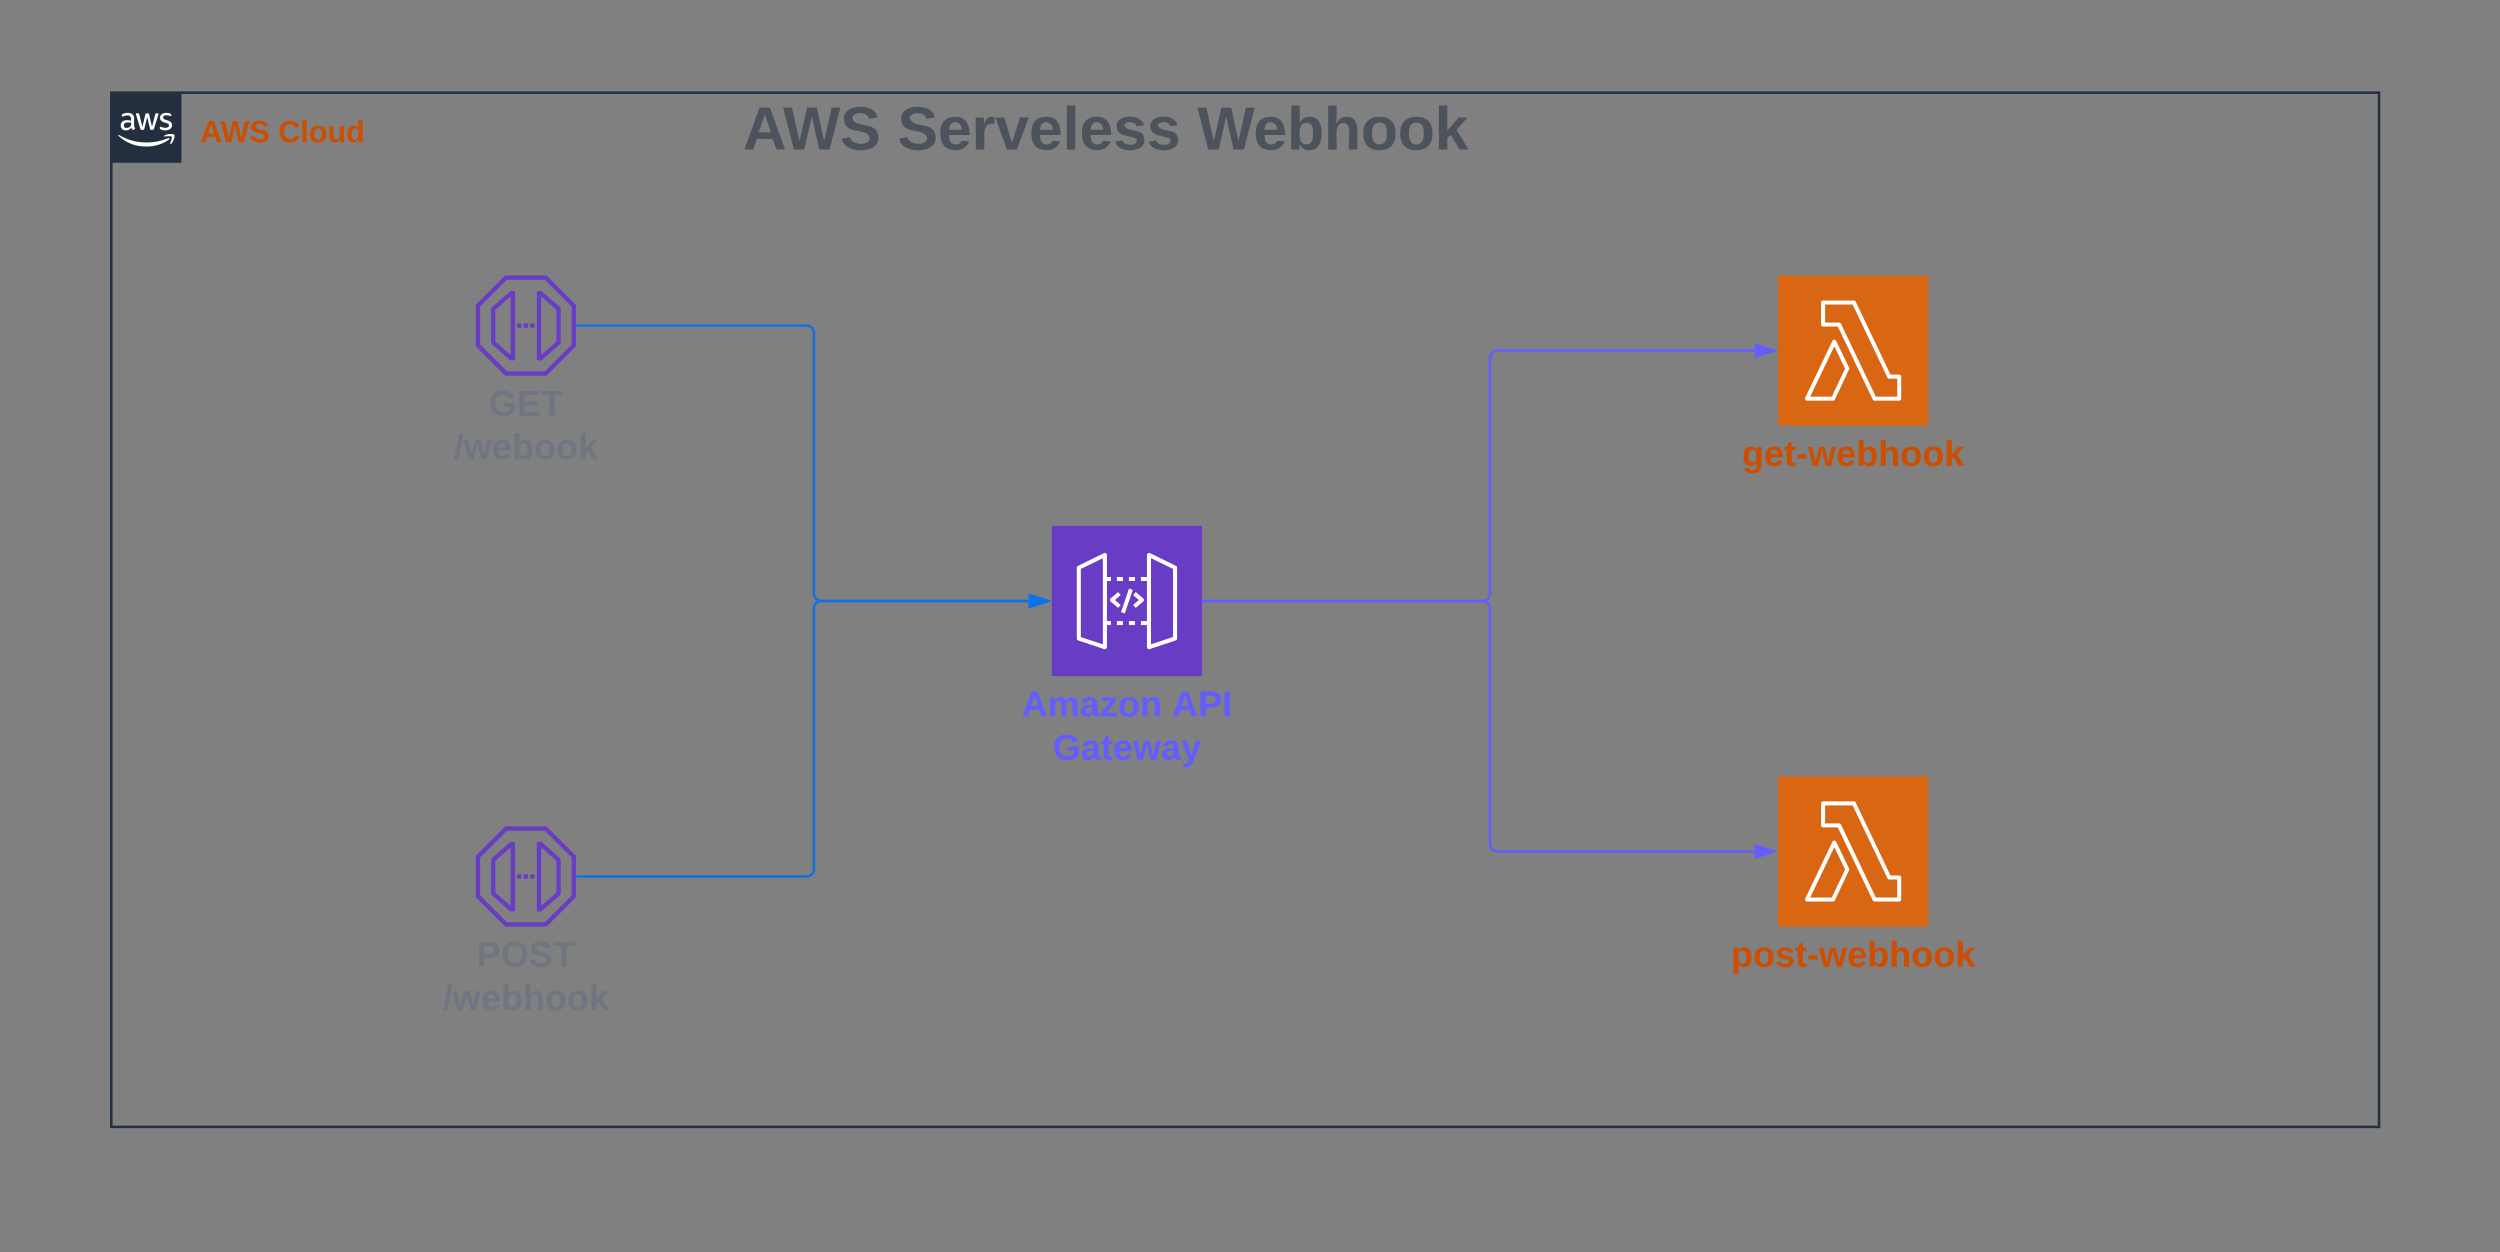 <svg xmlns="http://www.w3.org/2000/svg" xmlns:xlink="http://www.w3.org/1999/xlink" xmlns:lucid="lucid" width="1996.6" height="1000.09"><rect width="100%" height="100%" fill="#808080" stroke="none"/><g transform="translate(0 0)" lucid:page-tab-id="bfj1I89CaO24"><path d="M88.9 74H1900v826H88.9z" stroke="#232f3e" stroke-width="2" fill-opacity="0"/><path d="M88.9 74h56v56h-56V74z" stroke="#fff" stroke-opacity="0" fill="#232f3e"/><path d="M107.12 99.87c-.04.48.04.87.16 1.34.13.4.3.7.5 1.08.04.1.08.2.08.33 0 .2-.12.36-.3.46l-.93.62c-.13.08-.25.13-.37.13-.17 0-.33-.06-.45-.2-.2-.2-.36-.43-.53-.7-.16-.25-.28-.53-.45-.86-1.1 1.37-2.63 2.1-4.4 2.06-1.14.06-2.13-.3-2.95-1.08-.78-.8-1.15-1.76-1.1-2.85-.05-1.23.4-2.28 1.35-3.08 1.06-.85 2.3-1.23 3.65-1.16.58 0 1.03.02 1.6.1.58.1 1.1.2 1.73.33v-1.1c.08-.88-.17-1.67-.7-2.37-.74-.56-1.56-.8-2.46-.7-.54 0-1.03.07-1.6.2-.58.13-1.03.3-1.6.5l-.5.2h-.25c-.2 0-.33-.16-.33-.45v-.75c0-.18.04-.34.12-.5.1-.16.23-.26.4-.33.66-.3 1.2-.5 1.9-.67.77-.2 1.47-.3 2.3-.28 1.47-.13 2.78.26 3.9 1.2.93 1.05 1.34 2.28 1.22 3.67zm-6.08 2.28c.58 0 1.07-.1 1.6-.28.58-.2 1.03-.5 1.44-.96.25-.27.4-.57.5-.93.12-.45.16-.84.16-1.3V98c-.53-.1-.95-.17-1.44-.2h-1.4c-.82-.08-1.56.12-2.2.58-.55.45-.8 1.04-.75 1.73-.04.62.12 1.16.53 1.6.45.38 1 .52 1.56.45zm12 1.6c-.2.02-.42-.03-.58-.15-.17-.17-.25-.36-.33-.6l-3.5-11.5-.1-.62c0-.24.1-.37.36-.37h1.46c.2 0 .37.04.58.15.16.18.25.37.3.6l2.5 9.96 2.37-9.93c0-.24.1-.44.3-.6.16-.12.37-.16.58-.14h1.2c.23-.02.4.02.6.14.17.18.25.36.3.6l2.33 9.94 2.56-10c.04-.2.16-.4.33-.58h-.02c.17-.1.37-.17.58-.14h1.4c.16 0 .32.1.36.3v.31s0 .2-.12.35l-3.6 11.53c-.05.22-.14.42-.3.6-.2.1-.37.14-.57.13h-1.28c-.24.04-.45-.02-.6-.15-.18-.16-.26-.36-.3-.6l-2.3-9.6-2.3 9.6c-.04.24-.12.44-.3.6-.2.13-.4.2-.6.16zm19.2.38c-.8 0-1.5-.07-2.3-.25-.65-.13-1.14-.3-1.7-.6-.22-.1-.38-.23-.47-.42-.08-.14-.12-.28-.12-.43v-.75c0-.3.13-.46.33-.46h.3l.36.16c.57.23 1.02.4 1.6.5.6.14 1.15.2 1.8.2.8.05 1.48-.1 2.18-.5.5-.3.78-.8.74-1.4.04-.4-.12-.76-.37-1.04-.46-.4-.95-.65-1.53-.8l-2.17-.67c-.95-.26-1.73-.74-2.4-1.5-.48-.66-.72-1.36-.72-2.2 0-.58.12-1.07.4-1.6.3-.5.62-.88 1.07-1.2.5-.4 1-.62 1.6-.8.66-.17 1.2-.25 1.9-.24.32-.03.6-.03.98 0l1 .16.8.23.66.25c.16.1.28.22.45.38.08.15.12.3.12.5v.7c0 .3-.13.47-.37.47-.2-.03-.37-.08-.58-.18-.94-.43-1.8-.6-2.87-.58-.7-.04-1.3.1-1.97.4-.5.3-.74.8-.7 1.36 0 .4.12.76.45 1.05.5.4 1 .65 1.6.82l2.1.67c.94.24 1.68.7 2.3 1.44.5.64.7 1.3.7 2.1 0 .63-.13 1.17-.38 1.73-.28.55-.6.95-1.1 1.32-.5.4-1 .66-1.6.84-.74.23-1.4.33-2.14.34zM135 111.48c-5.6 3.82-11.36 5.58-18.15 5.56-8.55.05-15.83-2.74-22.16-8.45-.5-.42 0-1 .48-.68 7.07 4.05 14.02 5.9 22.2 5.9 6.1-.04 11.28-1.1 16.93-3.47.82-.35 1.52.55.7 1.14z" stroke="#fff" stroke-opacity="0" fill="#fff"/><path d="M137.06 109.2c-.65-.8-4.16-.38-5.75-.2-.47 0-.53-.36-.1-.67 2.8-1.97 7.4-1.4 8-.73.6.67-.15 5.28-2.78 7.48-.4.34-.78.15-.6-.28.54-1.52 1.86-4.83 1.24-5.6z" stroke="#fff" stroke-opacity="0" fill="#fff"/><use xlink:href="#a" transform="matrix(1,0,0,1,159.896,94) translate(0 19.556)"/><use xlink:href="#b" transform="matrix(1,0,0,1,159.896,94) translate(62.333 19.556)"/><path d="M453.15 82a8 8 0 0 1 8-8h836.75a8 8 0 0 1 8 8v52.8a8 8 0 0 1-8 8H461.15a8 8 0 0 1-8-8z" stroke="#000" stroke-opacity="0" stroke-width="2" fill="#fff" fill-opacity="0"/><use xlink:href="#c" transform="matrix(1,0,0,1,457.147,78) translate(136.085 41.436)"/><use xlink:href="#d" transform="matrix(1,0,0,1,457.147,78) translate(259.619 41.436)"/><use xlink:href="#e" transform="matrix(1,0,0,1,457.147,78) translate(499.15 41.436)"/><path d="M453.15 136.98a8 8 0 0 1 8-8h837.7a8 8 0 0 1 8 8v2.85a8 8 0 0 1-8 8h-837.7a8 8 0 0 1-8-8z" stroke="#000" stroke-opacity="0" stroke-width="2" fill="#fff" fill-opacity="0"/><path d="M1420 220h120v120h-120V220z" stroke="#fff" stroke-opacity="0" stroke-width="2" fill="#d86613"/><path d="M1516.8 320h-19.72c-.64 0-1.15-.32-1.4-.88l-27.92-58.32h-11.78c-.9 0-1.6-.72-1.6-1.6v-17.6c0-.88.7-1.6 1.6-1.6h24.65c.64 0 1.15.32 1.4.88l27.8 58.32h6.97c.9 0 1.6.72 1.6 1.6v17.6c0 .88-.7 1.6-1.6 1.6zm-18.7-3.2h17.1v-14.4h-6.4c-.64 0-1.15-.32-1.4-.88l-27.8-58.32h-22v14.4h11.2c.63 0 1.14.32 1.46.88z" stroke="#fff" stroke-opacity="0" stroke-width="2" fill="#fff"/><path d="M1463.96 320h-20.8c-.55 0-1.05-.3-1.37-.73-.33-.54-.33-1.12-.08-1.6l21.78-45.46c.24-.58.8-.92 1.4-.92.65 0 1.18.34 1.46.88l10.4 21.43c.26.43.26.92 0 1.4L1465.42 319c-.2.63-.77 1.02-1.44 1.02zm-18.24-3.22h17.24l10.6-22.36-8.6-17.88z" stroke="#fff" stroke-opacity="0" stroke-width="2" fill="#fff"/><use xlink:href="#f" transform="matrix(1,0,0,1,1390,349) translate(1.207 23.111)"/><path d="M1420 620h120v120h-120V620z" stroke="#fff" stroke-opacity="0" stroke-width="2" fill="#d86613"/><path d="M1516.8 720h-19.72c-.64 0-1.15-.32-1.4-.88l-27.92-58.32h-11.78c-.9 0-1.6-.72-1.6-1.6v-17.6c0-.88.7-1.6 1.6-1.6h24.65c.64 0 1.15.32 1.4.88l27.8 58.32h6.97c.9 0 1.6.72 1.6 1.6v17.6c0 .88-.7 1.6-1.6 1.6zm-18.7-3.2h17.1v-14.4h-6.4c-.64 0-1.15-.32-1.4-.88l-27.8-58.32h-22v14.4h11.2c.63 0 1.14.32 1.46.88z" stroke="#fff" stroke-opacity="0" stroke-width="2" fill="#fff"/><path d="M1463.96 720h-20.8c-.55 0-1.05-.3-1.37-.73-.33-.54-.33-1.12-.08-1.6l21.78-45.46c.24-.58.8-.92 1.4-.92.65 0 1.18.34 1.46.88l10.4 21.43c.26.43.26.92 0 1.4L1465.42 719c-.2.63-.77 1.02-1.44 1.02zm-18.24-3.22h17.24l10.6-22.36-8.6-17.88z" stroke="#fff" stroke-opacity="0" stroke-width="2" fill="#fff"/><use xlink:href="#g" transform="matrix(1,0,0,1,1390,749) translate(-7.58 23.111)"/><path d="M840 420h120v120H840V420z" stroke="#fff" stroke-opacity="0" fill="#693cc5"/><path d="M917.6 518.42c-.35 0-.64-.15-.93-.3-.43-.3-.67-.77-.67-1.3v-73.63c0-.55.3-1.08.77-1.4.48-.3 1.08-.3 1.6-.07l20.8 10.22c.56.23.9.77.9 1.38v56.56c.02.76-.4 1.37-1.1 1.6l-20.8 6.92h-.56zm1.63-72.62v68.78l17.6-5.84v-54.4zM882.4 518.42h-.52l-20.8-6.92c-.67-.23-1.1-.92-1.08-1.6v-56.57c0-.6.33-1.15.9-1.38l20.8-10.22c.52-.23 1.1-.23 1.6.08.48.3.75.85.75 1.4v73.6c0 .54-.24 1-.67 1.3-.3.24-.6.32-1 .32zm-19.2-9.6l17.6 5.83V445.8l-17.6 8.6z" stroke="#fff" stroke-opacity="0" fill="#fff"/><path d="M916 464h-4.8v-3.2h4.8zm-9.6 0h-4.8v-3.2h4.8zm-9.6 0H892v-3.2h4.8zm-9.6 0h-4.8v-3.2h4.8zM916 499.2h-4.8V496h4.8zm-9.6 0h-4.8V496h4.8zm-9.6 0H892V496h4.8zm-9.6 0h-4.8V496h4.8zM892.98 485.5l-6.02-5.13c-.67-.57-.75-1.6-.18-2.26l.18-.17 6-5.13 2.08 2.43-4.58 3.97 4.58 3.92zM907.04 485.5l-2.08-2.42 4.57-3.88-4.6-3.9 2.1-2.5 6 5.12c.68.57.76 1.6.2 2.26-.07.06-.12.12-.2.17z" stroke="#fff" stroke-opacity="0" fill="#fff"/><path d="M895.3 488.87l6.35-18.8 3.03 1.03-6.35 18.8-3.04-1.03z" stroke="#fff" stroke-opacity="0" stroke-width=".32" fill="#fff"/><use xlink:href="#h" transform="matrix(1,0,0,1,810,549) translate(5.901 23.111)"/><use xlink:href="#i" transform="matrix(1,0,0,1,810,549) translate(126.031 23.111)"/><use xlink:href="#j" transform="matrix(1,0,0,1,810,549) translate(30.657 57.778)"/><path d="M436.56 660h-33.12L380 683.44v33.12L403.44 740h33.12L460 716.56v-33.12zm20 55.12l-21.44 21.44h-30.24l-21.44-21.44v-30.24l21.44-21.44h30.24l21.44 21.44z" stroke="#fff" stroke-opacity="0" stroke-width="3" fill="#693cc5"/><path d="M407.37 672.62l-13.9 12.14c-.8.5-1.26 1.28-1.3 2.22v26.27c.02 1 .5 1.84 1.34 2.3l13.43 11.8.44.27c.6.22 1.1.33 1.75.33.48 0 .9-.06 1.34-.28l.88-.5v-54.1l-.9-.5c-1.04-.4-2.05-.4-3.07.05zm.46 50.88l-12.2-10.7v-25.37l12.2-10.7zM432.62 672.58c-1-.38-2-.38-3.02 0l-.9.5v54.1l.88.5c.44.2.86.27 1.34.27.63 0 1.16-.1 1.74-.33l13.92-12.13c.8-.5 1.23-1.3 1.25-2.24V687c-.02-1-.5-1.84-1.34-2.28l-13.42-11.8zm11.72 40.23l-12.16 10.7v-46.74l12.16 10.68zM413.04 698.26h3.48v3.48h-3.48v-3.48zM418.26 698.26h3.48v3.48h-3.48v-3.48zM423.48 698.26h3.48v3.48h-3.48v-3.48z" stroke="#fff" stroke-opacity="0" stroke-width="3" fill="#693cc5"/><use xlink:href="#k" transform="matrix(1,0,0,1,350,749) translate(30.719 23.111)"/><use xlink:href="#l" transform="matrix(1,0,0,1,350,749) translate(3.556 57.778)"/><path d="M436.56 220h-33.12L380 243.44v33.12L403.44 300h33.12L460 276.56v-33.12zm20 55.12l-21.44 21.44h-30.24l-21.44-21.44v-30.24l21.44-21.44h30.24l21.44 21.44z" stroke="#fff" stroke-opacity="0" stroke-width="3" fill="#693cc5"/><path d="M407.37 232.62l-13.9 12.14c-.8.5-1.26 1.28-1.3 2.22v26.28c.02 1 .5 1.83 1.34 2.28l13.43 11.8.44.28c.6.22 1.1.33 1.75.33.48 0 .9-.06 1.34-.28l.88-.5v-54.1l-.9-.5c-1.04-.4-2.05-.4-3.07.05zm.46 50.88l-12.2-10.7v-25.37l12.2-10.7zM432.62 232.58c-1-.4-2-.4-3.02 0l-.9.5v54.1l.88.5c.44.2.86.27 1.34.27.63 0 1.16-.1 1.74-.33l13.92-12.13c.8-.5 1.23-1.3 1.25-2.24V247c-.02-1-.5-1.84-1.34-2.28l-13.42-11.8zm11.72 40.23l-12.16 10.7v-46.74l12.16 10.68zM413.04 258.26h3.48v3.48h-3.48v-3.48zM418.26 258.26h3.48v3.48h-3.48v-3.48zM423.48 258.26h3.48v3.48h-3.48v-3.48z" stroke="#fff" stroke-opacity="0" stroke-width="3" fill="#693cc5"/><use xlink:href="#m" transform="matrix(1,0,0,1,350,309) translate(40.349 23.111)"/><use xlink:href="#n" transform="matrix(1,0,0,1,350,309) translate(12.343 57.778)"/><path d="M961 480h223a6 6 0 0 1 6 6v188a6 6 0 0 0 6 6h205.5" stroke="#635dff" stroke-width="2" fill="none"/><path d="M961.03 481H960v-2h1.03z" stroke="#635dff" stroke-width=".05" fill="#635dff"/><path d="M1416.76 680l-14.26 4.63v-9.26z" stroke="#635dff" stroke-width="2" fill="#635dff"/><path d="M961 480h223a6 6 0 0 0 6-6V286a6 6 0 0 1 6-6h205.5" stroke="#635dff" stroke-width="2" fill="none"/><path d="M961.03 481H960v-2h1.03z" stroke="#635dff" stroke-width=".05" fill="#635dff"/><path d="M1416.76 280l-14.26 4.63v-9.26z" stroke="#635dff" stroke-width="2" fill="#635dff"/><path d="M461 700h183a6 6 0 0 0 6-6V486a6 6 0 0 1 6-6h165.5" stroke="#1071e5" stroke-width="2" fill="none"/><path d="M461.03 701H460v-2h1.03z" stroke="#1071e5" stroke-width=".05" fill="#1071e5"/><path d="M836.76 480l-14.26 4.63v-9.26z" stroke="#1071e5" stroke-width="2" fill="#1071e5"/><path d="M461 260h183a6 6 0 0 1 6 6v208a6 6 0 0 0 6 6h165.5" stroke="#1071e5" stroke-width="2" fill="none"/><path d="M461.03 261H460v-2h1.03z" stroke="#1071e5" stroke-width=".05" fill="#1071e5"/><path d="M836.76 480l-14.26 4.63v-9.26z" stroke="#1071e5" stroke-width="2" fill="#1071e5"/><defs><path fill="#cc4e00" d="M199 0l-22-63H83L61 0H9l90-248h61L250 0h-51zm-33-102l-36-108c-10 38-24 72-36 108h72" id="o"/><path fill="#cc4e00" d="M275 0h-61l-44-196L126 0H64L0-248h53L97-49l45-199h58l43 199 44-199h52" id="p"/><path fill="#cc4e00" d="M169-182c-1-43-94-46-97-3 18 66 151 10 154 114 3 95-165 93-204 36-6-8-10-19-12-30l50-8c3 46 112 56 116 5-17-69-150-10-154-114-4-87 153-88 188-35 5 8 8 18 10 28" id="q"/><g id="a"><use transform="matrix(0.068,0,0,0.068,0,0)" xlink:href="#o"/><use transform="matrix(0.068,0,0,0.068,16.228,0)" xlink:href="#p"/><use transform="matrix(0.068,0,0,0.068,39.247,0)" xlink:href="#q"/></g><path fill="#cc4e00" d="M67-125c0 53 21 87 73 88 37 1 54-22 65-47l45 17C233-25 199 4 140 4 58 4 20-42 15-125 8-235 124-281 211-232c18 10 29 29 36 50l-46 12c-8-25-30-41-62-41-52 0-71 34-72 86" id="r"/><path fill="#cc4e00" d="M25 0v-261h50V0H25" id="s"/><path fill="#cc4e00" d="M110-194c64 0 96 36 96 99 0 64-35 99-97 99-61 0-95-36-95-99 0-62 34-99 96-99zm-1 164c35 0 45-28 45-65 0-40-10-65-43-65-34 0-45 26-45 65 0 36 10 65 43 65" id="t"/><path fill="#cc4e00" d="M85 4C-2 5 27-109 22-190h50c7 57-23 150 33 157 60-5 35-97 40-157h50l1 190h-47c-2-12 1-28-3-38-12 25-28 42-61 42" id="u"/><path fill="#cc4e00" d="M88-194c31-1 46 15 58 34l-1-101h50l1 261h-48c-2-10 0-23-3-31C134-8 116 4 84 4 32 4 16-41 15-95c0-56 19-97 73-99zm17 164c33 0 40-30 41-66 1-37-9-64-41-64s-38 30-39 65c0 43 13 65 39 65" id="v"/><g id="b"><use transform="matrix(0.068,0,0,0.068,0,0)" xlink:href="#r"/><use transform="matrix(0.068,0,0,0.068,17.586,0)" xlink:href="#s"/><use transform="matrix(0.068,0,0,0.068,24.377,0)" xlink:href="#t"/><use transform="matrix(0.068,0,0,0.068,39.247,0)" xlink:href="#u"/><use transform="matrix(0.068,0,0,0.068,54.117,0)" xlink:href="#v"/></g><path fill="#4c535d" d="M199 0l-22-63H83L61 0H9l90-248h61L250 0h-51zm-33-102l-36-108c-10 38-24 72-36 108h72" id="w"/><path fill="#4c535d" d="M275 0h-61l-44-196L126 0H64L0-248h53L97-49l45-199h58l43 199 44-199h52" id="x"/><path fill="#4c535d" d="M169-182c-1-43-94-46-97-3 18 66 151 10 154 114 3 95-165 93-204 36-6-8-10-19-12-30l50-8c3 46 112 56 116 5-17-69-150-10-154-114-4-87 153-88 188-35 5 8 8 18 10 28" id="y"/><g id="c"><use transform="matrix(0.135,0,0,0.135,0,0)" xlink:href="#w"/><use transform="matrix(0.135,0,0,0.135,32.162,0)" xlink:href="#x"/><use transform="matrix(0.135,0,0,0.135,77.78,0)" xlink:href="#y"/></g><path fill="#4c535d" d="M185-48c-13 30-37 53-82 52C43 2 14-33 14-96s30-98 90-98c62 0 83 45 84 108H66c0 31 8 55 39 56 18 0 30-7 34-22zm-45-69c5-46-57-63-70-21-2 6-4 13-4 21h74" id="z"/><path fill="#4c535d" d="M135-150c-39-12-60 13-60 57V0H25l-1-190h47c2 13-1 29 3 40 6-28 27-53 61-41v41" id="A"/><path fill="#4c535d" d="M128 0H69L1-190h53L99-40l48-150h52" id="B"/><path fill="#4c535d" d="M25 0v-261h50V0H25" id="C"/><path fill="#4c535d" d="M137-138c1-29-70-34-71-4 15 46 118 7 119 86 1 83-164 76-172 9l43-7c4 19 20 25 44 25 33 8 57-30 24-41C81-84 22-81 20-136c-2-80 154-74 161-7" id="D"/><g id="d"><use transform="matrix(0.135,0,0,0.135,0,0)" xlink:href="#y"/><use transform="matrix(0.135,0,0,0.135,32.296,0)" xlink:href="#z"/><use transform="matrix(0.135,0,0,0.135,59.21,0)" xlink:href="#A"/><use transform="matrix(0.135,0,0,0.135,78.049,0)" xlink:href="#B"/><use transform="matrix(0.135,0,0,0.135,104.963,0)" xlink:href="#z"/><use transform="matrix(0.135,0,0,0.135,131.877,0)" xlink:href="#C"/><use transform="matrix(0.135,0,0,0.135,145.333,0)" xlink:href="#z"/><use transform="matrix(0.135,0,0,0.135,172.247,0)" xlink:href="#D"/><use transform="matrix(0.135,0,0,0.135,199.16,0)" xlink:href="#D"/></g><path fill="#4c535d" d="M135-194c52 0 70 43 70 98 0 56-19 99-73 100-30 1-46-15-58-35L72 0H24l1-261h50v104c11-23 29-37 60-37zM114-30c31 0 40-27 40-66 0-37-7-63-39-63s-41 28-41 65c0 36 8 64 40 64" id="E"/><path fill="#4c535d" d="M114-157C55-157 80-60 75 0H25v-261h50l-1 109c12-26 28-41 61-42 86-1 58 113 63 194h-50c-7-57 23-157-34-157" id="F"/><path fill="#4c535d" d="M110-194c64 0 96 36 96 99 0 64-35 99-97 99-61 0-95-36-95-99 0-62 34-99 96-99zm-1 164c35 0 45-28 45-65 0-40-10-65-43-65-34 0-45 26-45 65 0 36 10 65 43 65" id="G"/><path fill="#4c535d" d="M147 0L96-86 75-71V0H25v-261h50v150l67-79h53l-66 74L201 0h-54" id="H"/><g id="e"><use transform="matrix(0.135,0,0,0.135,0,0)" xlink:href="#x"/><use transform="matrix(0.135,0,0,0.135,44.677,0)" xlink:href="#z"/><use transform="matrix(0.135,0,0,0.135,71.59,0)" xlink:href="#E"/><use transform="matrix(0.135,0,0,0.135,101.06,0)" xlink:href="#F"/><use transform="matrix(0.135,0,0,0.135,130.531,0)" xlink:href="#G"/><use transform="matrix(0.135,0,0,0.135,160.001,0)" xlink:href="#G"/><use transform="matrix(0.135,0,0,0.135,189.472,0)" xlink:href="#H"/></g><path fill="#cc4e00" d="M195-6C206 82 75 100 31 46c-4-6-6-13-8-21l49-6c3 16 16 24 34 25 40 0 42-37 40-79-11 22-30 35-61 35-53 0-70-43-70-97 0-56 18-96 73-97 30 0 46 14 59 34l2-30h47zm-90-29c32 0 41-27 41-63 0-35-9-62-40-62-32 0-39 29-40 63 0 36 9 62 39 62" id="I"/><path fill="#cc4e00" d="M185-48c-13 30-37 53-82 52C43 2 14-33 14-96s30-98 90-98c62 0 83 45 84 108H66c0 31 8 55 39 56 18 0 30-7 34-22zm-45-69c5-46-57-63-70-21-2 6-4 13-4 21h74" id="J"/><path fill="#cc4e00" d="M115-3C79 11 28 4 28-45v-112H4v-33h27l15-45h31v45h36v33H77v99c-1 23 16 31 38 25v30" id="K"/><path fill="#cc4e00" d="M14-72v-43h91v43H14" id="L"/><path fill="#cc4e00" d="M231 0h-52l-39-155L100 0H48L-1-190h46L77-45c9-52 24-97 36-145h53l37 145 32-145h46" id="M"/><path fill="#cc4e00" d="M135-194c52 0 70 43 70 98 0 56-19 99-73 100-30 1-46-15-58-35L72 0H24l1-261h50v104c11-23 29-37 60-37zM114-30c31 0 40-27 40-66 0-37-7-63-39-63s-41 28-41 65c0 36 8 64 40 64" id="N"/><path fill="#cc4e00" d="M114-157C55-157 80-60 75 0H25v-261h50l-1 109c12-26 28-41 61-42 86-1 58 113 63 194h-50c-7-57 23-157-34-157" id="O"/><path fill="#cc4e00" d="M147 0L96-86 75-71V0H25v-261h50v150l67-79h53l-66 74L201 0h-54" id="P"/><g id="f"><use transform="matrix(0.08,0,0,0.08,0,0)" xlink:href="#I"/><use transform="matrix(0.08,0,0,0.08,17.574,0)" xlink:href="#J"/><use transform="matrix(0.08,0,0,0.08,33.623,0)" xlink:href="#K"/><use transform="matrix(0.08,0,0,0.08,43.173,0)" xlink:href="#L"/><use transform="matrix(0.08,0,0,0.08,52.722,0)" xlink:href="#M"/><use transform="matrix(0.08,0,0,0.08,75.191,0)" xlink:href="#J"/><use transform="matrix(0.08,0,0,0.08,91.241,0)" xlink:href="#N"/><use transform="matrix(0.08,0,0,0.08,108.815,0)" xlink:href="#O"/><use transform="matrix(0.08,0,0,0.08,126.389,0)" xlink:href="#t"/><use transform="matrix(0.08,0,0,0.08,143.963,0)" xlink:href="#t"/><use transform="matrix(0.08,0,0,0.08,161.537,0)" xlink:href="#P"/></g><path fill="#cc4e00" d="M135-194c53 0 70 44 70 98 0 56-19 98-73 100-31 1-45-17-59-34 3 33 2 69 2 105H25l-1-265h48c2 10 0 23 3 31 11-24 29-35 60-35zM114-30c33 0 39-31 40-66 0-38-9-64-40-64-56 0-55 130 0 130" id="Q"/><path fill="#cc4e00" d="M137-138c1-29-70-34-71-4 15 46 118 7 119 86 1 83-164 76-172 9l43-7c4 19 20 25 44 25 33 8 57-30 24-41C81-84 22-81 20-136c-2-80 154-74 161-7" id="R"/><g id="g"><use transform="matrix(0.08,0,0,0.08,0,0)" xlink:href="#Q"/><use transform="matrix(0.08,0,0,0.08,17.574,0)" xlink:href="#t"/><use transform="matrix(0.08,0,0,0.08,35.148,0)" xlink:href="#R"/><use transform="matrix(0.08,0,0,0.08,51.198,0)" xlink:href="#K"/><use transform="matrix(0.08,0,0,0.08,60.747,0)" xlink:href="#L"/><use transform="matrix(0.08,0,0,0.08,70.296,0)" xlink:href="#M"/><use transform="matrix(0.08,0,0,0.08,92.765,0)" xlink:href="#J"/><use transform="matrix(0.08,0,0,0.08,108.815,0)" xlink:href="#N"/><use transform="matrix(0.08,0,0,0.08,126.389,0)" xlink:href="#O"/><use transform="matrix(0.08,0,0,0.08,143.963,0)" xlink:href="#t"/><use transform="matrix(0.08,0,0,0.08,161.537,0)" xlink:href="#t"/><use transform="matrix(0.08,0,0,0.08,179.111,0)" xlink:href="#P"/></g><path fill="#635dff" d="M199 0l-22-63H83L61 0H9l90-248h61L250 0h-51zm-33-102l-36-108c-10 38-24 72-36 108h72" id="S"/><path fill="#635dff" d="M220-157c-53 9-28 100-34 157h-49v-107c1-27-5-49-29-50C55-147 81-57 75 0H25l-1-190h47c2 12-1 28 3 38 10-53 101-56 108 0 13-22 24-43 59-42 82 1 51 116 57 194h-49v-107c-1-25-5-48-29-50" id="T"/><path fill="#635dff" d="M133-34C117-15 103 5 69 4 32 3 11-16 11-54c-1-60 55-63 116-61 1-26-3-47-28-47-18 1-26 9-28 27l-52-2c7-38 36-58 82-57s74 22 75 68l1 82c-1 14 12 18 25 15v27c-30 8-71 5-69-32zm-48 3c29 0 43-24 42-57-32 0-66-3-65 30 0 17 8 27 23 27" id="U"/><path fill="#635dff" d="M12 0v-35l95-120H19v-35h142v35L67-36h103V0H12" id="V"/><path fill="#635dff" d="M110-194c64 0 96 36 96 99 0 64-35 99-97 99-61 0-95-36-95-99 0-62 34-99 96-99zm-1 164c35 0 45-28 45-65 0-40-10-65-43-65-34 0-45 26-45 65 0 36 10 65 43 65" id="W"/><path fill="#635dff" d="M135-194c87-1 58 113 63 194h-50c-7-57 23-157-34-157-59 0-34 97-39 157H25l-1-190h47c2 12-1 28 3 38 12-26 28-41 61-42" id="X"/><g id="h"><use transform="matrix(0.08,0,0,0.08,0,0)" xlink:href="#S"/><use transform="matrix(0.08,0,0,0.08,20.784,0)" xlink:href="#T"/><use transform="matrix(0.08,0,0,0.08,46.463,0)" xlink:href="#U"/><use transform="matrix(0.08,0,0,0.08,62.512,0)" xlink:href="#V"/><use transform="matrix(0.08,0,0,0.08,76.957,0)" xlink:href="#W"/><use transform="matrix(0.08,0,0,0.08,94.531,0)" xlink:href="#X"/></g><path fill="#635dff" d="M24-248c93 1 206-16 204 79-1 75-69 88-152 82V0H24v-248zm52 121c47 0 100 7 100-41 0-47-54-39-100-39v80" id="Y"/><path fill="#635dff" d="M24 0v-248h52V0H24" id="Z"/><g id="i"><use transform="matrix(0.08,0,0,0.08,0,0)" xlink:href="#S"/><use transform="matrix(0.08,0,0,0.08,20.784,0)" xlink:href="#Y"/><use transform="matrix(0.08,0,0,0.08,40.043,0)" xlink:href="#Z"/></g><path fill="#635dff" d="M67-125c0 54 23 88 75 88 28 0 53-7 68-21v-34h-60v-39h108v91C232-14 192 4 140 4 58 4 20-42 15-125 8-236 126-280 215-234c19 10 29 26 37 47l-47 15c-11-23-29-39-63-39-53 1-75 33-75 86" id="aa"/><path fill="#635dff" d="M115-3C79 11 28 4 28-45v-112H4v-33h27l15-45h31v45h36v33H77v99c-1 23 16 31 38 25v30" id="ab"/><path fill="#635dff" d="M185-48c-13 30-37 53-82 52C43 2 14-33 14-96s30-98 90-98c62 0 83 45 84 108H66c0 31 8 55 39 56 18 0 30-7 34-22zm-45-69c5-46-57-63-70-21-2 6-4 13-4 21h74" id="ac"/><path fill="#635dff" d="M231 0h-52l-39-155L100 0H48L-1-190h46L77-45c9-52 24-97 36-145h53l37 145 32-145h46" id="ad"/><path fill="#635dff" d="M123 10C108 53 80 86 19 72V37c35 8 53-11 59-39L3-190h52l48 148c12-52 28-100 44-148h51" id="ae"/><g id="j"><use transform="matrix(0.08,0,0,0.08,0,0)" xlink:href="#aa"/><use transform="matrix(0.08,0,0,0.08,22.469,0)" xlink:href="#U"/><use transform="matrix(0.08,0,0,0.08,38.519,0)" xlink:href="#ab"/><use transform="matrix(0.08,0,0,0.08,48.068,0)" xlink:href="#ac"/><use transform="matrix(0.08,0,0,0.08,64.117,0)" xlink:href="#ad"/><use transform="matrix(0.08,0,0,0.08,86.586,0)" xlink:href="#U"/><use transform="matrix(0.08,0,0,0.08,102.636,0)" xlink:href="#ae"/></g><path fill="#6f7681" d="M24-248c93 1 206-16 204 79-1 75-69 88-152 82V0H24v-248zm52 121c47 0 100 7 100-41 0-47-54-39-100-39v80" id="af"/><path fill="#6f7681" d="M140-251c80 0 125 45 125 126S219 4 139 4C58 4 15-44 15-125s44-126 125-126zm-1 214c52 0 73-35 73-88 0-50-21-86-72-86-52 0-73 35-73 86s22 88 72 88" id="ag"/><path fill="#6f7681" d="M169-182c-1-43-94-46-97-3 18 66 151 10 154 114 3 95-165 93-204 36-6-8-10-19-12-30l50-8c3 46 112 56 116 5-17-69-150-10-154-114-4-87 153-88 188-35 5 8 8 18 10 28" id="ah"/><path fill="#6f7681" d="M136-208V0H84v-208H4v-40h212v40h-80" id="ai"/><g id="k"><use transform="matrix(0.08,0,0,0.08,0,0)" xlink:href="#af"/><use transform="matrix(0.08,0,0,0.08,19.259,0)" xlink:href="#ag"/><use transform="matrix(0.08,0,0,0.08,41.728,0)" xlink:href="#ah"/><use transform="matrix(0.08,0,0,0.08,60.988,0)" xlink:href="#ai"/></g><path fill="#6f7681" d="M4 7l51-268h42L46 7H4" id="aj"/><path fill="#6f7681" d="M231 0h-52l-39-155L100 0H48L-1-190h46L77-45c9-52 24-97 36-145h53l37 145 32-145h46" id="ak"/><path fill="#6f7681" d="M185-48c-13 30-37 53-82 52C43 2 14-33 14-96s30-98 90-98c62 0 83 45 84 108H66c0 31 8 55 39 56 18 0 30-7 34-22zm-45-69c5-46-57-63-70-21-2 6-4 13-4 21h74" id="al"/><path fill="#6f7681" d="M135-194c52 0 70 43 70 98 0 56-19 99-73 100-30 1-46-15-58-35L72 0H24l1-261h50v104c11-23 29-37 60-37zM114-30c31 0 40-27 40-66 0-37-7-63-39-63s-41 28-41 65c0 36 8 64 40 64" id="am"/><path fill="#6f7681" d="M114-157C55-157 80-60 75 0H25v-261h50l-1 109c12-26 28-41 61-42 86-1 58 113 63 194h-50c-7-57 23-157-34-157" id="an"/><path fill="#6f7681" d="M110-194c64 0 96 36 96 99 0 64-35 99-97 99-61 0-95-36-95-99 0-62 34-99 96-99zm-1 164c35 0 45-28 45-65 0-40-10-65-43-65-34 0-45 26-45 65 0 36 10 65 43 65" id="ao"/><path fill="#6f7681" d="M147 0L96-86 75-71V0H25v-261h50v150l67-79h53l-66 74L201 0h-54" id="ap"/><g id="l"><use transform="matrix(0.08,0,0,0.08,0,0)" xlink:href="#aj"/><use transform="matrix(0.08,0,0,0.08,8.025,0)" xlink:href="#ak"/><use transform="matrix(0.08,0,0,0.08,30.494,0)" xlink:href="#al"/><use transform="matrix(0.08,0,0,0.08,46.543,0)" xlink:href="#am"/><use transform="matrix(0.08,0,0,0.08,64.117,0)" xlink:href="#an"/><use transform="matrix(0.08,0,0,0.08,81.691,0)" xlink:href="#ao"/><use transform="matrix(0.08,0,0,0.08,99.265,0)" xlink:href="#ao"/><use transform="matrix(0.08,0,0,0.08,116.84,0)" xlink:href="#ap"/></g><path fill="#6f7681" d="M67-125c0 54 23 88 75 88 28 0 53-7 68-21v-34h-60v-39h108v91C232-14 192 4 140 4 58 4 20-42 15-125 8-236 126-280 215-234c19 10 29 26 37 47l-47 15c-11-23-29-39-63-39-53 1-75 33-75 86" id="aq"/><path fill="#6f7681" d="M24 0v-248h195v40H76v63h132v40H76v65h150V0H24" id="ar"/><g id="m"><use transform="matrix(0.08,0,0,0.08,0,0)" xlink:href="#aq"/><use transform="matrix(0.08,0,0,0.08,22.469,0)" xlink:href="#ar"/><use transform="matrix(0.08,0,0,0.08,41.728,0)" xlink:href="#ai"/></g><g id="n"><use transform="matrix(0.08,0,0,0.08,0,0)" xlink:href="#aj"/><use transform="matrix(0.08,0,0,0.08,8.025,0)" xlink:href="#ak"/><use transform="matrix(0.08,0,0,0.08,30.494,0)" xlink:href="#al"/><use transform="matrix(0.08,0,0,0.08,46.543,0)" xlink:href="#am"/><use transform="matrix(0.08,0,0,0.08,64.117,0)" xlink:href="#ao"/><use transform="matrix(0.08,0,0,0.08,81.691,0)" xlink:href="#ao"/><use transform="matrix(0.08,0,0,0.08,99.265,0)" xlink:href="#ap"/></g></defs></g></svg>